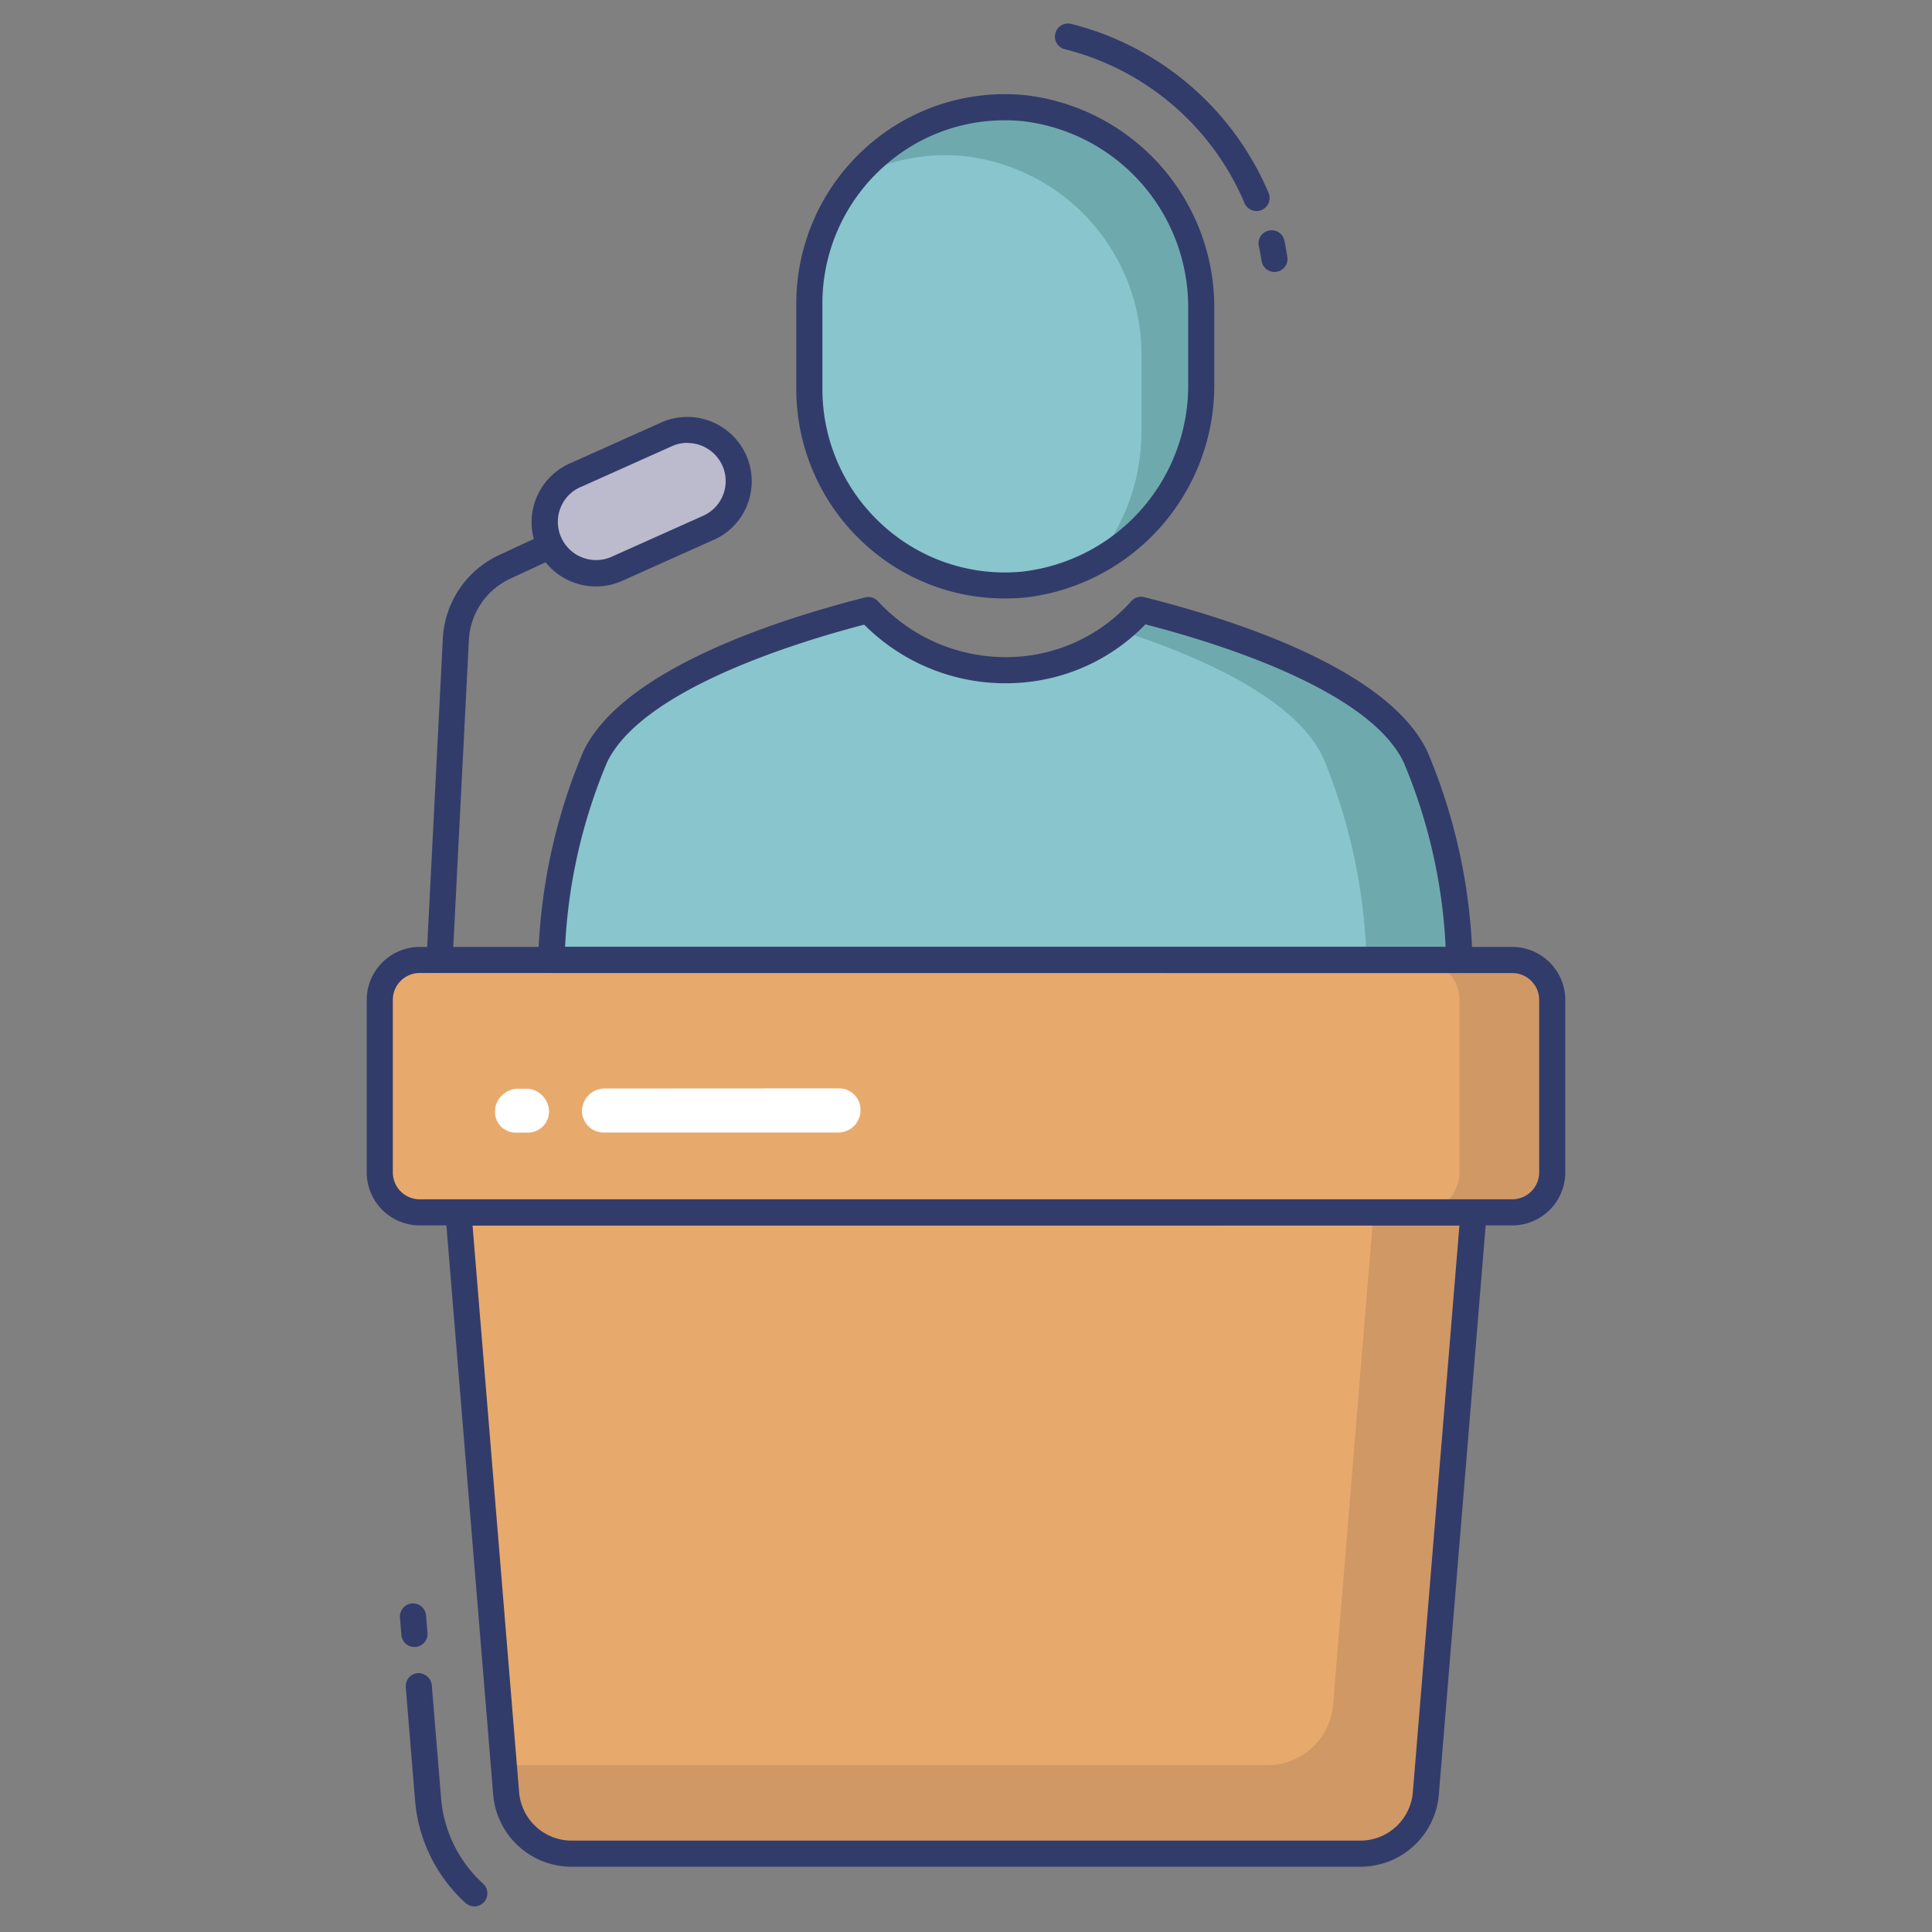 <svg id="color_line" height="512" viewBox="0 0 74 74" width="512" xmlns="http://www.w3.org/2000/svg" data-name="color line"><rect x="0" y="0" width="74" height="74" fill="#808080" stroke="none"/><path d="m56.442 46.441-1.828 22.239a2.528 2.528 0 0 1 -2.521 2.32h-30.185a2.527 2.527 0 0 1 -2.521-2.32l-1.828-22.239z" fill="#e7aa6c"/><rect fill="#e7aa6c" height="9.668" rx="1.53" width="44.908" x="14.546" y="36.768"/><path d="m56.44 46.44-1.83 22.24a2.52 2.52 0 0 1 -2.52 2.32h-30.18a2.52 2.52 0 0 1 -2.52-2.32l-.09-1.07h29.24a2.527 2.527 0 0 0 2.52-2.32l1.55-18.85z" fill="#d09865"/><path d="m59.45 38.3v6.61a1.53 1.53 0 0 1 -1.53 1.53h-3.55a1.536 1.536 0 0 0 1.53-1.53v-6.61a1.53 1.53 0 0 0 -1.53-1.53h3.55a1.524 1.524 0 0 1 1.53 1.53z" fill="#d09865"/><path d="m21.115 36.768a21.687 21.687 0 0 1 1.677-7.768c1.366-2.893 7.021-4.761 10.467-5.635a7.155 7.155 0 0 0 5.936 2.27 6.926 6.926 0 0 0 4.51-2.28c3.456.864 9.151 2.742 10.517 5.645a21.691 21.691 0 0 1 1.678 7.768z" fill="#89c5cd"/><path d="m55.9 36.77h-3.56a21.781 21.781 0 0 0 -1.67-7.77c-1.05-2.22-4.63-3.84-7.8-4.86a6.871 6.871 0 0 0 .84-.78c3.45.86 9.15 2.74 10.51 5.64a21.6 21.6 0 0 1 1.68 7.77z" fill="#6eaaad"/><path d="m31 11.615a7.507 7.507 0 0 1 8.22-7.473 7.65 7.65 0 0 1 6.786 7.69v2.868a7.65 7.65 0 0 1 -6.786 7.689 7.506 7.506 0 0 1 -8.22-7.474z" fill="#89c5cd"/><path d="m46.01 11.83v2.87a7.781 7.781 0 0 1 -4.15 6.91 7.875 7.875 0 0 0 1.86-5.08v-2.87a7.647 7.647 0 0 0 -6.79-7.68 7.368 7.368 0 0 0 -4.18.83 7.47 7.47 0 0 1 6.47-2.67 7.656 7.656 0 0 1 6.79 7.69z" fill="#6eaaad"/><path d="m16.836 37.268h-.025a.5.5 0 0 1 -.474-.525l.624-12.276a3.738 3.738 0 0 1 2.164-3.211l1.749-.812a.5.5 0 0 1 .422.908l-1.749.812a2.743 2.743 0 0 0 -1.588 2.354l-.624 12.276a.5.5 0 0 1 -.499.474z" fill="#323c6b"/><path d="m22.048 18.2 3.514-1.574a1.953 1.953 0 0 1 2.566 1.024l.007.016a1.953 1.953 0 0 1 -1.024 2.566l-3.511 1.573a1.955 1.955 0 0 1 -2.566-1.024l-.007-.016a1.954 1.954 0 0 1 1.021-2.565z" fill="#bbbbcd"/><g fill="#323c6b"><path d="m22.83 22.462a2.461 2.461 0 0 1 -.982-4.721l3.51-1.573a2.466 2.466 0 0 1 3.261 3.177 2.435 2.435 0 0 1 -1.31 1.345l-3.509 1.571a2.468 2.468 0 0 1 -.97.201zm3.5-5.5a1.449 1.449 0 0 0 -.569.117l-3.507 1.571h-.007a1.456 1.456 0 0 0 -.763 1.909 1.463 1.463 0 0 0 1.917.778l3.507-1.571a1.455 1.455 0 0 0 .77-1.912 1.47 1.47 0 0 0 -1.349-.887z"/><path d="m18.167 73.019a.5.5 0 0 1 -.338-.132 5.976 5.976 0 0 1 -1.93-3.912l-.357-4.35a.5.5 0 0 1 .457-.54.518.518 0 0 1 .539.457l.358 4.35a4.979 4.979 0 0 0 1.609 3.258.5.5 0 0 1 -.338.869z"/><path d="m15.874 63.083a.5.5 0 0 1 -.5-.458l-.055-.667a.5.5 0 1 1 1-.083l.055.667a.5.5 0 0 1 -.457.54z"/><path d="m48.129 8.083a.5.5 0 0 1 -.459-.3 10.162 10.162 0 0 0 -6.87-5.894.5.5 0 1 1 .234-.972 11.163 11.163 0 0 1 7.554 6.469.5.5 0 0 1 -.262.657.506.506 0 0 1 -.197.04z"/><path d="m48.813 10.417a.5.5 0 0 1 -.49-.409l-.037-.217c-.019-.114-.037-.229-.064-.341a.5.5 0 1 1 .972-.233c.033.135.056.274.078.413l.034.195a.5.5 0 0 1 -.4.583.488.488 0 0 1 -.093.009z"/><path d="m52.093 71.5h-30.185a3.012 3.012 0 0 1 -3.019-2.778l-1.828-22.24a.5.5 0 0 1 .5-.541h38.881a.5.5 0 0 1 .5.541l-1.83 22.239a3.012 3.012 0 0 1 -3.019 2.779zm-33.993-24.559 1.783 21.7a2.02 2.02 0 0 0 2.025 1.859h30.185a2.02 2.02 0 0 0 2.023-1.862l1.783-21.7z"/><path d="m57.924 46.936h-41.848a2.033 2.033 0 0 1 -2.03-2.031v-6.605a2.032 2.032 0 0 1 2.03-2.03h41.848a2.032 2.032 0 0 1 2.03 2.03v6.607a2.033 2.033 0 0 1 -2.03 2.029zm-41.848-9.668a1.031 1.031 0 0 0 -1.03 1.03v6.607a1.032 1.032 0 0 0 1.03 1.031h41.848a1.032 1.032 0 0 0 1.03-1.031v-6.605a1.031 1.031 0 0 0 -1.03-1.03z"/><path d="m55.9 37.268h-34.785a.5.5 0 0 1 -.5-.523 21.947 21.947 0 0 1 1.723-7.953c1.479-3.133 7.4-5.047 10.8-5.909a.5.5 0 0 1 .49.146 6.661 6.661 0 0 0 5.522 2.111 6.411 6.411 0 0 0 4.184-2.118.5.5 0 0 1 .492-.149c3.413.853 9.362 2.756 10.848 5.918a21.892 21.892 0 0 1 1.726 7.954.5.5 0 0 1 -.5.523zm-34.255-1h33.726a20.767 20.767 0 0 0 -1.6-7.053c-1.313-2.791-7.151-4.592-9.9-5.3a7.388 7.388 0 0 1 -4.627 2.221 7.64 7.64 0 0 1 -6.144-2.211c-2.738.715-8.551 2.527-9.857 5.292a20.792 20.792 0 0 0 -1.599 7.051z"/><path d="m38.492 22.922a7.909 7.909 0 0 1 -5.372-2.085 8.029 8.029 0 0 1 -2.62-5.922v-3.3a8.029 8.029 0 0 1 2.62-5.922 7.949 7.949 0 0 1 6.15-2.048 8.181 8.181 0 0 1 7.24 8.187v2.868a8.182 8.182 0 0 1 -7.24 8.187c-.261.023-.521.035-.778.035zm0-18.314a6.919 6.919 0 0 0 -4.7 1.825 7.023 7.023 0 0 0 -2.292 5.182v3.3a7.028 7.028 0 0 0 2.294 5.185 6.941 6.941 0 0 0 5.382 1.792 7.174 7.174 0 0 0 6.334-7.192v-2.868a7.172 7.172 0 0 0 -6.334-7.191q-.342-.033-.681-.033z"/></g><path d="m21.028 42.609a.81.81 0 0 1 -.842.773h-.417a.789.789 0 0 1 -.808-.817 1.214 1.214 0 0 1 .023-.2.906.906 0 0 1 .816-.665h.418a.888.888 0 0 1 .81.909z" fill="#fff"/><path d="m32.957 42.545a.846.846 0 0 1 -.852.832h-9.015a.834.834 0 0 1 -.8-.855.917.917 0 0 1 .035-.186.857.857 0 0 1 .829-.643l9.015-.005a.814.814 0 0 1 .788.857z" fill="#fff"/></svg>